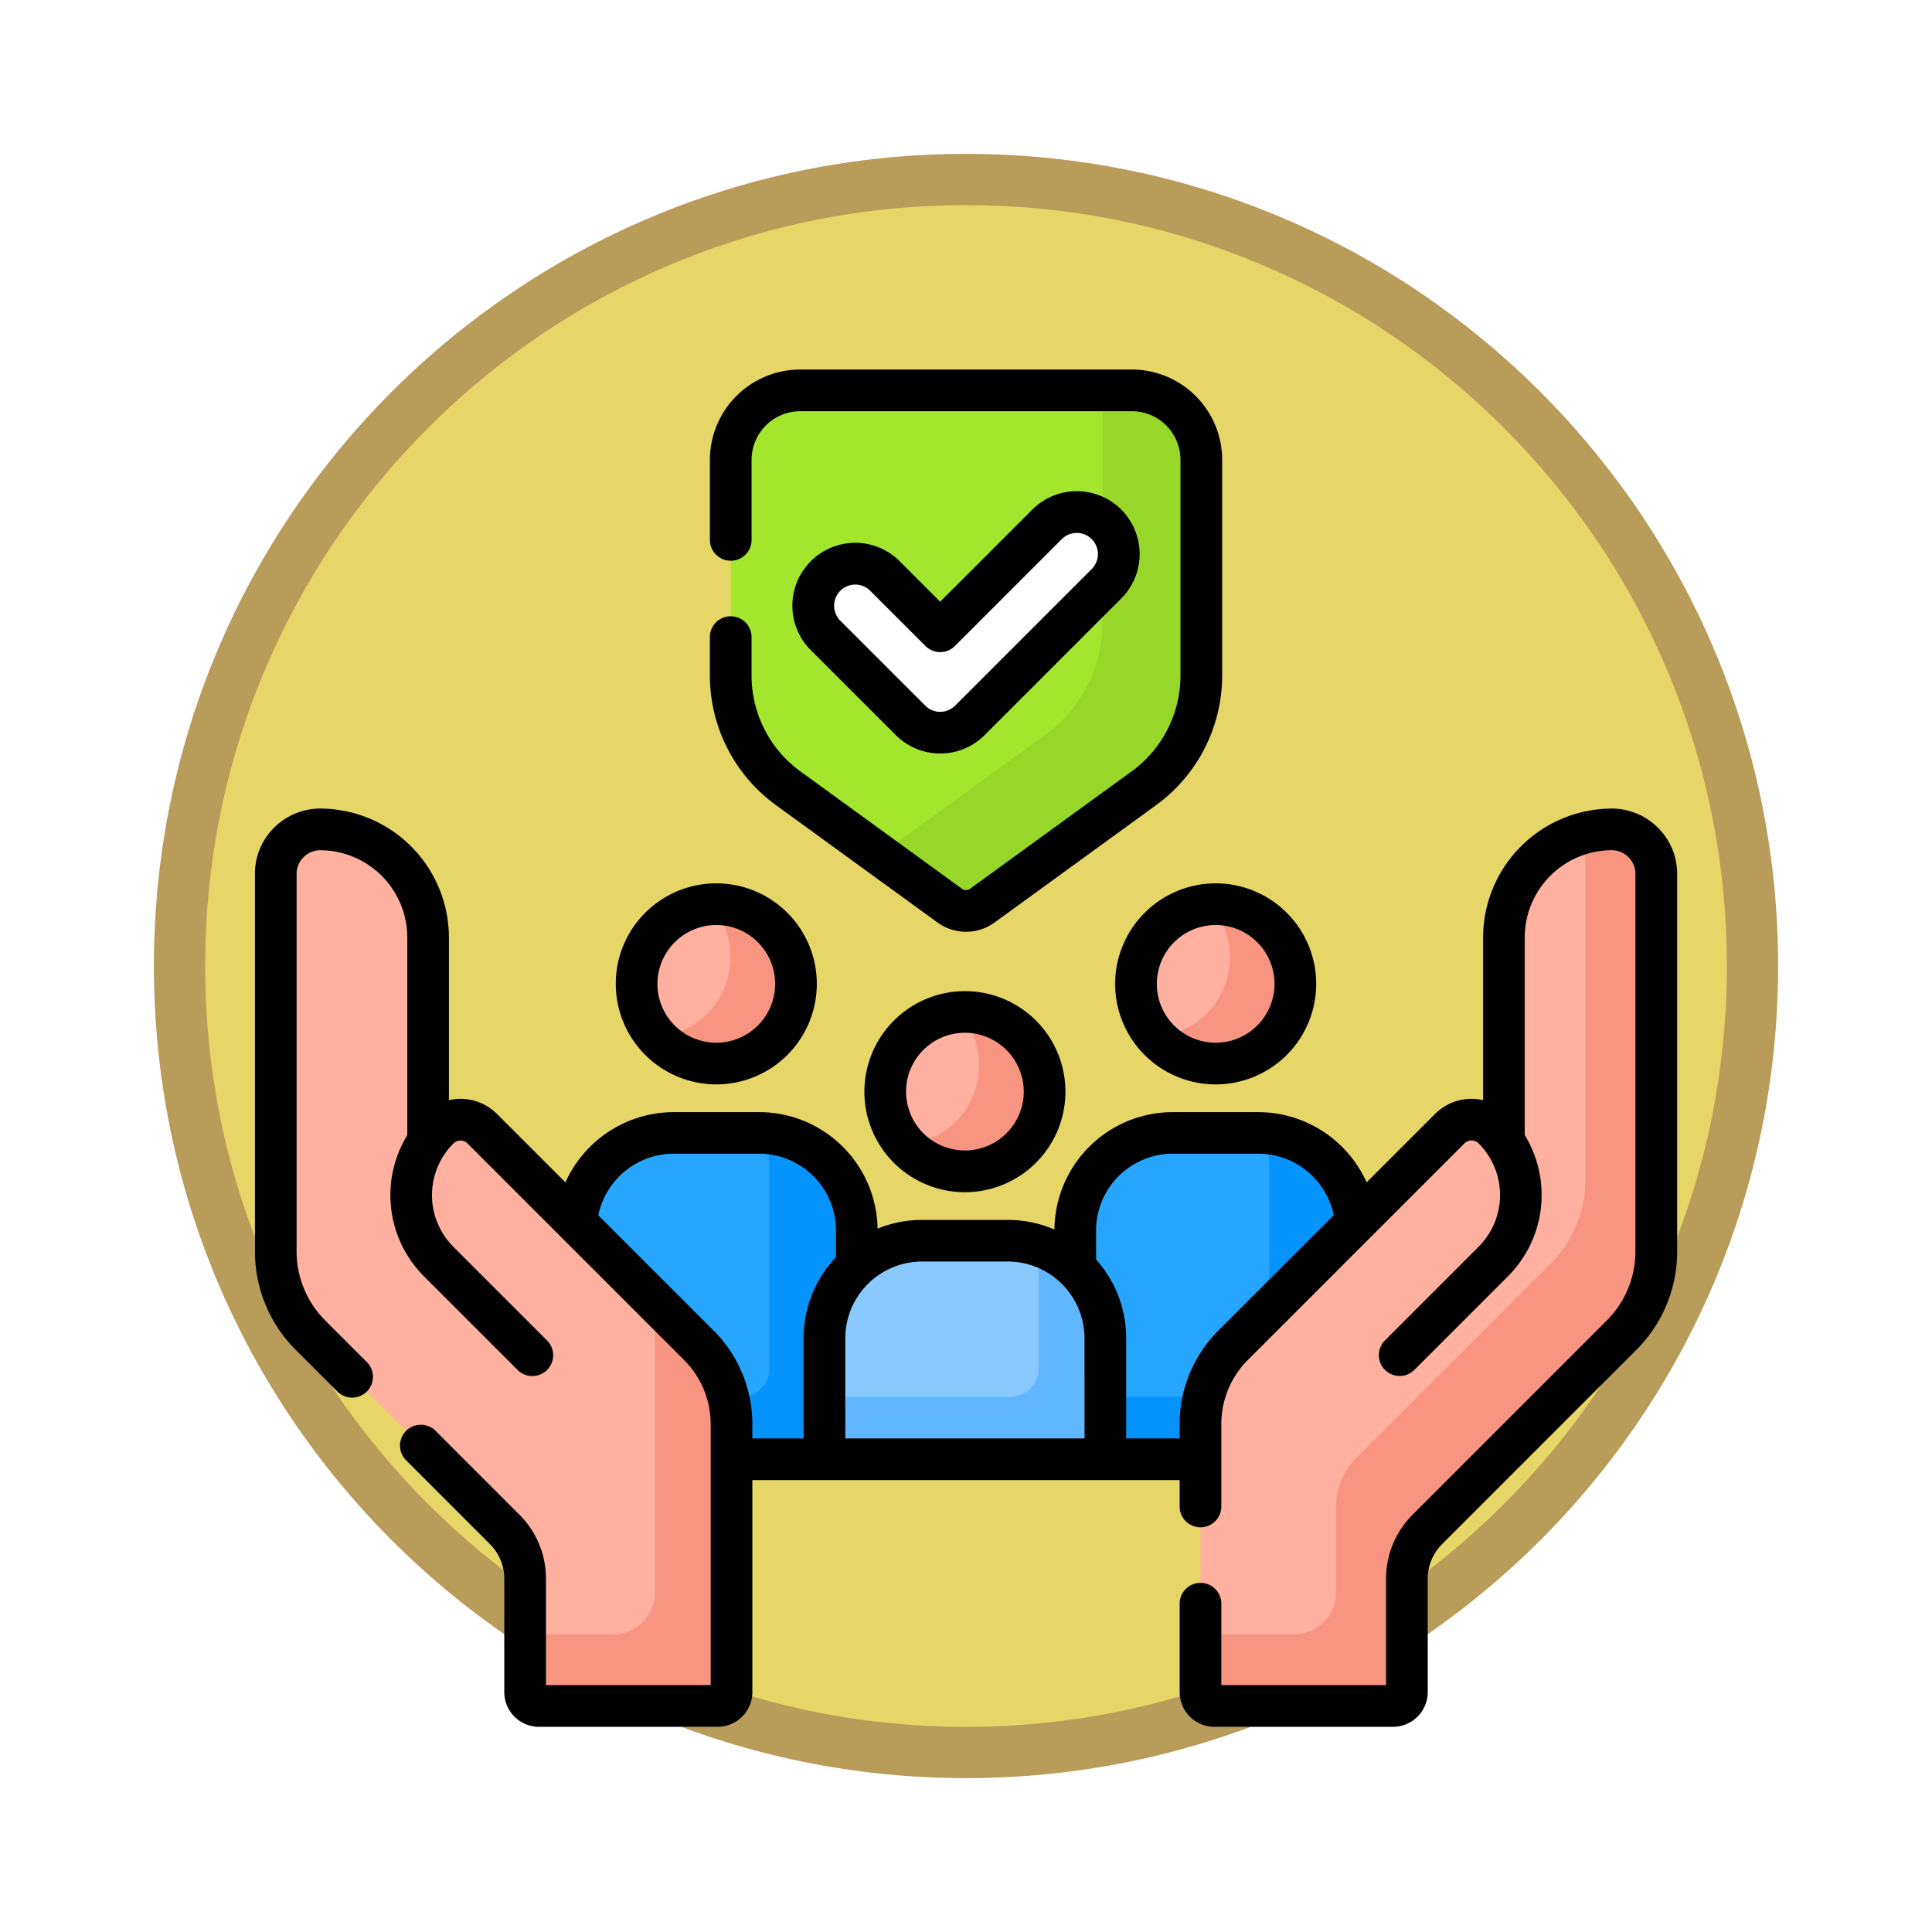 <svg xmlns="http://www.w3.org/2000/svg" xmlns:xlink="http://www.w3.org/1999/xlink" width="113" height="113" viewBox="0 0 113 113">
  <defs>
    <filter id="Trazado_982547" x="0" y="0" width="113" height="113" filterUnits="userSpaceOnUse">
      <feOffset dy="3" input="SourceAlpha"/>
      <feGaussianBlur stdDeviation="3" result="blur"/>
      <feFlood flood-opacity="0.161"/>
      <feComposite operator="in" in2="blur"/>
      <feComposite in="SourceGraphic"/>
    </filter>
  </defs>
  <g id="Grupo_1217927" data-name="Grupo 1217927" transform="translate(-1217.234 -9696.844)">
    <g id="Grupo_1216308" data-name="Grupo 1216308" transform="translate(1226.234 9702.844)">
      <g id="Grupo_1208705" data-name="Grupo 1208705">
        <g id="Grupo_1148633" data-name="Grupo 1148633">
          <g id="Grupo_1148525" data-name="Grupo 1148525">
            <g transform="matrix(1, 0, 0, 1, -9, -6)" filter="url(#Trazado_982547)">
              <g id="Trazado_982547-2" data-name="Trazado 982547" transform="translate(9 6)" fill="#e6d567">
                <path d="M 47.5 93.5 C 41.289 93.5 35.265 92.284 29.595 89.886 C 24.118 87.569 19.198 84.252 14.973 80.027 C 10.748 75.802 7.431 70.882 5.114 65.405 C 2.716 59.735 1.5 53.711 1.5 47.5 C 1.5 41.289 2.716 35.265 5.114 29.595 C 7.431 24.118 10.748 19.198 14.973 14.973 C 19.198 10.748 24.118 7.431 29.595 5.114 C 35.265 2.716 41.289 1.5 47.5 1.5 C 53.711 1.5 59.735 2.716 65.405 5.114 C 70.882 7.431 75.802 10.748 80.027 14.973 C 84.252 19.198 87.569 24.118 89.886 29.595 C 92.284 35.265 93.5 41.289 93.5 47.5 C 93.5 53.711 92.284 59.735 89.886 65.405 C 87.569 70.882 84.252 75.802 80.027 80.027 C 75.802 84.252 70.882 87.569 65.405 89.886 C 59.735 92.284 53.711 93.5 47.5 93.5 Z" stroke="none"/>
                <path d="M 47.5 3 C 41.491 3 35.664 4.176 30.18 6.496 C 24.881 8.737 20.122 11.946 16.034 16.034 C 11.946 20.122 8.737 24.881 6.496 30.18 C 4.176 35.664 3 41.491 3 47.5 C 3 53.509 4.176 59.336 6.496 64.82 C 8.737 70.119 11.946 74.878 16.034 78.966 C 20.122 83.054 24.881 86.263 30.18 88.504 C 35.664 90.824 41.491 92 47.5 92 C 53.509 92 59.336 90.824 64.82 88.504 C 70.119 86.263 74.878 83.054 78.966 78.966 C 83.054 74.878 86.263 70.119 88.504 64.82 C 90.824 59.336 92 53.509 92 47.5 C 92 41.491 90.824 35.664 88.504 30.18 C 86.263 24.881 83.054 20.122 78.966 16.034 C 74.878 11.946 70.119 8.737 64.82 6.496 C 59.336 4.176 53.509 3 47.5 3 M 47.5 0 C 73.734 0 95 21.266 95 47.5 C 95 73.734 73.734 95 47.5 95 C 21.266 95 0 73.734 0 47.5 C 0 21.266 21.266 0 47.5 0 Z" stroke="none" fill="#ba9c5a"/>
              </g>
            </g>
          </g>
        </g>
      </g>
    </g>
    <g id="seguridad-social" transform="translate(1232.145 9706.782)">
      <g id="Grupo_1217925" data-name="Grupo 1217925" transform="translate(1.218 12.894)">
        <g id="Grupo_1217908" data-name="Grupo 1217908" transform="translate(26.609)">
          <path id="Trazado_1086625" data-name="Trazado 1086625" d="M186.007,49.311l9.459-6.872a8.123,8.123,0,0,0,3.348-6.572V23.237a4.062,4.062,0,0,0-4.061-4.061h-19.4a4.062,4.062,0,0,0-4.061,4.061v12.63a8.123,8.123,0,0,0,3.348,6.572l9.459,6.872A1.625,1.625,0,0,0,186.007,49.311Z" transform="translate(-171.29 -19.176)" fill="#a2e62e"/>
          <path id="Trazado_1086626" data-name="Trazado 1086626" d="M239.745,19.176h-1.72V32.752a8.123,8.123,0,0,1-3.348,6.572l-9.667,7.023,4.08,2.964a1.625,1.625,0,0,0,1.91,0l9.459-6.872a8.123,8.123,0,0,0,3.348-6.572V23.237a4.062,4.062,0,0,0-4.061-4.061Z" transform="translate(-216.283 -19.176)" fill="#97d729"/>
          <g id="Grupo_1217907" data-name="Grupo 1217907" transform="translate(4.829 7.12)">
            <path id="Trazado_1086627" data-name="Trazado 1086627" d="M208.438,75.9a2.455,2.455,0,0,1-1.737-.719l-4.967-4.967a2.456,2.456,0,1,1,3.473-3.473l3.23,3.23,6.251-6.251a2.456,2.456,0,0,1,3.473,3.473l-7.987,7.988A2.456,2.456,0,0,1,208.438,75.9Z" transform="translate(-201.016 -63)" fill="#fff"/>
          </g>
        </g>
        <g id="Grupo_1217913" data-name="Grupo 1217913" transform="translate(17.56 30.052)">
          <g id="Grupo_1217910" data-name="Grupo 1217910" transform="translate(29.201)">
            <path id="Trazado_1086628" data-name="Trazado 1086628" d="M306.049,286.5h-5.015a5.707,5.707,0,0,0-5.707,5.707v2.414a5.526,5.526,0,0,1,1.6,3.89v7.077h5.89v-2.046a6.345,6.345,0,0,1,1.871-4.516l7.063-7.063A5.706,5.706,0,0,0,306.049,286.5Z" transform="translate(-295.327 -273.124)" fill="#26a6fe"/>
            <g id="Grupo_1217909" data-name="Grupo 1217909" transform="translate(1.599 13.384)">
              <path id="Trazado_1086629" data-name="Trazado 1086629" d="M363.171,297.079,368.254,292a5.706,5.706,0,0,0-5.462-5.457,5.689,5.689,0,0,1,.379,2.045Z" transform="translate(-353.43 -286.539)" fill="#0593fc"/>
              <path id="Trazado_1086630" data-name="Trazado 1086630" d="M305.167,381.5v3.656h5.89v-2.046a6.419,6.419,0,0,1,.2-1.609Z" transform="translate(-305.167 -366.071)" fill="#0593fc"/>
            </g>
            <circle id="Elipse_11981" data-name="Elipse 11981" cx="4.661" cy="4.661" r="4.661" transform="translate(3.554 0)" fill="#ffb09e"/>
            <path id="Trazado_1086631" data-name="Trazado 1086631" d="M327.941,204.158c-.117,0-.234.006-.349.014a4.659,4.659,0,0,1-3.132,7.744,4.66,4.66,0,1,0,3.481-7.758Z" transform="translate(-319.727 -204.158)" fill="#f89580"/>
          </g>
          <g id="Grupo_1217911" data-name="Grupo 1217911" transform="translate(0 0)">
            <path id="Trazado_1086632" data-name="Trazado 1086632" d="M130.281,305.591v-7.077a5.528,5.528,0,0,1,1.727-4.016v-2.289A5.707,5.707,0,0,0,126.3,286.5h-5.015a5.706,5.706,0,0,0-5.7,5.463l7.063,7.063a6.345,6.345,0,0,1,1.871,4.516v2.046Z" transform="translate(-115.586 -273.124)" fill="#26a6fe"/>
            <path id="Trazado_1086633" data-name="Trazado 1086633" d="M175.285,305.617V298.54a5.528,5.528,0,0,1,1.727-4.016v-2.289a5.706,5.706,0,0,0-5.5-5.7,5.69,5.69,0,0,1,.379,2.046v11.757a1.625,1.625,0,0,1-1.625,1.625h-.943a6.428,6.428,0,0,1,.2,1.609v2.046Z" transform="translate(-160.59 -273.151)" fill="#0593fc"/>
            <circle id="Elipse_11982" data-name="Elipse 11982" cx="4.661" cy="4.661" r="4.661" transform="translate(3.548)" fill="#ffb09e"/>
          </g>
          <g id="Grupo_1217912" data-name="Grupo 1217912" transform="translate(14.533 6.305)">
            <path id="Trazado_1086634" data-name="Trazado 1086634" d="M221.471,338.093v-7.077a5.707,5.707,0,0,0-5.707-5.707h-5.015a5.707,5.707,0,0,0-5.707,5.707v7.077Z" transform="translate(-205.042 -311.932)" fill="#8ac9fe"/>
            <path id="Trazado_1086635" data-name="Trazado 1086635" d="M217.256,326.53a5.7,5.7,0,0,1,.309,1.853v5.453a1.625,1.625,0,0,1-1.625,1.625h-10.9v3.656h16.429v-7.077A5.708,5.708,0,0,0,217.256,326.53Z" transform="translate(-205.042 -312.954)" fill="#60b7ff"/>
            <circle id="Elipse_11983" data-name="Elipse 11983" cx="4.661" cy="4.661" r="4.661" transform="translate(3.554)" fill="#ffb09e"/>
          </g>
        </g>
        <g id="Grupo_1217923" data-name="Grupo 1217923" transform="translate(0 25.678)">
          <g id="Grupo_1217918" data-name="Grupo 1217918" transform="translate(0 0)">
            <g id="Grupo_1217917" data-name="Grupo 1217917">
              <g id="Grupo_1217916" data-name="Grupo 1217916">
                <g id="Grupo_1217915" data-name="Grupo 1217915">
                  <path id="Trazado_1086636" data-name="Trazado 1086636" d="M34.156,227.691V212.027a6.549,6.549,0,0,0-1.918-4.631L19.581,194.74a1.8,1.8,0,0,0-2.545-.011,5.527,5.527,0,0,0-.627.746V183.55a6.317,6.317,0,0,0-6.286-6.317,2.608,2.608,0,0,0-2.624,2.6v22.072a6.96,6.96,0,0,0,2.039,4.921l11.347,11.347a4.093,4.093,0,0,1,1.2,2.894v6.624a.812.812,0,0,0,.812.812H33.344A.813.813,0,0,0,34.156,227.691Z" transform="translate(-7.5 -177.233)" fill="#ffb09e"/>
                  <g id="Grupo_1217914" data-name="Grupo 1217914" transform="translate(14.584 27.601)">
                    <path id="Trazado_1086637" data-name="Trazado 1086637" d="M109.343,354.323a6.549,6.549,0,0,0-1.918-4.631l-2.562-2.562v17.037a2.437,2.437,0,0,1-2.437,2.437H97.271v3.383a.812.812,0,0,0,.812.812h10.447a.812.812,0,0,0,.812-.812Z" transform="translate(-97.271 -347.13)" fill="#f89580"/>
                  </g>
                </g>
              </g>
            </g>
          </g>
          <g id="Grupo_1217922" data-name="Grupo 1217922" transform="translate(54.086)">
            <g id="Grupo_1217921" data-name="Grupo 1217921">
              <g id="Grupo_1217920" data-name="Grupo 1217920">
                <g id="Grupo_1217919" data-name="Grupo 1217919">
                  <path id="Trazado_1086638" data-name="Trazado 1086638" d="M340.422,227.691V212.027a6.549,6.549,0,0,1,1.918-4.631L355,194.74a1.8,1.8,0,0,1,2.545-.011,5.528,5.528,0,0,1,.627.746V183.55a6.317,6.317,0,0,1,6.286-6.317,2.608,2.608,0,0,1,2.624,2.6v22.072a6.96,6.96,0,0,1-2.039,4.921l-11.347,11.347a4.093,4.093,0,0,0-1.2,2.894v6.624a.812.812,0,0,1-.812.812H341.234A.813.813,0,0,1,340.422,227.691Z" transform="translate(-340.422 -177.233)" fill="#ffb09e"/>
                  <path id="Trazado_1086639" data-name="Trazado 1086639" d="M367.078,179.833a2.6,2.6,0,0,0-2.574-2.6,6.325,6.325,0,0,0-1.569.193v20.285a6.96,6.96,0,0,1-2.039,4.921L349.55,213.977a4.093,4.093,0,0,0-1.2,2.894v5a2.437,2.437,0,0,1-2.437,2.437h-5.492v3.383a.812.812,0,0,0,.812.812h10.447a.812.812,0,0,0,.812-.812v-6.623a4.093,4.093,0,0,1,1.2-2.894l11.347-11.347a6.96,6.96,0,0,0,2.039-4.921Z" transform="translate(-340.422 -177.232)" fill="#f89580"/>
                </g>
              </g>
            </g>
          </g>
        </g>
        <g id="Grupo_1217924" data-name="Grupo 1217924" transform="translate(22.286 30.052)">
          <path id="Trazado_1086640" data-name="Trazado 1086640" d="M237.656,242.966c-.117,0-.234.006-.349.014a4.659,4.659,0,0,1-3.132,7.744,4.66,4.66,0,1,0,3.481-7.758Z" transform="translate(-219.636 -236.661)" fill="#f89580"/>
          <path id="Trazado_1086641" data-name="Trazado 1086641" d="M148.163,204.158c-.117,0-.234.006-.349.014a4.659,4.659,0,0,1-3.132,7.744,4.66,4.66,0,1,0,3.481-7.758Z" transform="translate(-144.682 -204.158)" fill="#f89580"/>
        </g>
      </g>
      <g id="Grupo_1217926" data-name="Grupo 1217926" transform="translate(0 11.676)">
        <path id="Trazado_1086642" data-name="Trazado 1086642" d="M167.64,37.143l9.459,6.872a2.835,2.835,0,0,0,3.342,0l9.459-6.872a9.369,9.369,0,0,0,3.851-7.557V16.956a5.286,5.286,0,0,0-5.28-5.28h-19.4a5.286,5.286,0,0,0-5.28,5.28v4.683a1.218,1.218,0,1,0,2.437,0V16.956a2.846,2.846,0,0,1,2.843-2.843h19.4a2.846,2.846,0,0,1,2.843,2.843v12.63a6.925,6.925,0,0,1-2.846,5.586l-9.459,6.872a.4.4,0,0,1-.477,0l-9.459-6.872a6.925,6.925,0,0,1-2.846-5.586V27.325a1.218,1.218,0,0,0-2.437,0v2.261A9.37,9.37,0,0,0,167.64,37.143Z" transform="translate(-137.18 -11.676)"/>
        <path id="Trazado_1086643" data-name="Trazado 1086643" d="M199.558,69.769a3.674,3.674,0,0,0,5.2,0l7.987-7.988a3.674,3.674,0,0,0-5.2-5.2l-5.389,5.389-2.368-2.368a3.674,3.674,0,1,0-5.2,5.2Zm-3.243-8.439a1.237,1.237,0,0,1,1.75,0l3.23,3.23a1.218,1.218,0,0,0,1.723,0l6.251-6.251a1.237,1.237,0,0,1,1.75,1.75l-7.987,7.988a1.237,1.237,0,0,1-1.75,0l-4.967-4.967a1.237,1.237,0,0,1,0-1.75Z" transform="translate(-162.077 -48.39)"/>
        <path id="Trazado_1086644" data-name="Trazado 1086644" d="M82.054,170.848a3.808,3.808,0,0,0-2.7-1.117h-.019a7.551,7.551,0,0,0-7.5,7.535v9.521a3.044,3.044,0,0,0-.675-.078,3.006,3.006,0,0,0-2.139.886l-4,4a6.966,6.966,0,0,0-6.32-4.109H53.685a6.932,6.932,0,0,0-6.924,6.866,6.885,6.885,0,0,0-2.729-.561H39.018a6.884,6.884,0,0,0-2.6.509,6.932,6.932,0,0,0-6.922-6.814H24.479a6.966,6.966,0,0,0-6.32,4.109l-4-4a3.009,3.009,0,0,0-2.814-.808v-9.521a7.551,7.551,0,0,0-7.5-7.535,3.829,3.829,0,0,0-2.723,1.117A3.788,3.788,0,0,0,0,173.551v22.071a8.125,8.125,0,0,0,2.4,5.783l2.421,2.421A1.218,1.218,0,1,0,6.54,202.1l-2.421-2.421a5.7,5.7,0,0,1-1.682-4.06V173.551a1.368,1.368,0,0,1,.407-.976,1.388,1.388,0,0,1,.986-.407h.007a5.109,5.109,0,0,1,5.074,5.1v11.563a6.719,6.719,0,0,0,.972,8.254l5.48,5.48a1.218,1.218,0,0,0,1.723-1.723l-5.48-5.48a4.272,4.272,0,0,1,0-6.041.588.588,0,0,1,.832,0l12.656,12.656a5.3,5.3,0,0,1,1.561,3.769V221H17.021v-6.217a5.277,5.277,0,0,0-1.556-3.756l-4.9-4.9a1.218,1.218,0,1,0-1.723,1.723l4.9,4.9a2.855,2.855,0,0,1,.842,2.033v6.624a2.033,2.033,0,0,0,2.031,2.031H27.062a2.033,2.033,0,0,0,2.031-2.031v-12.4H54.086v1.543a1.218,1.218,0,1,0,2.437,0v-4.808a5.3,5.3,0,0,1,1.561-3.769l12.657-12.657a.588.588,0,0,1,.832,0,4.272,4.272,0,0,1,0,6.041l-5.48,5.48a1.218,1.218,0,0,0,1.723,1.723l5.48-5.48a6.719,6.719,0,0,0,.972-8.254V177.266a5.109,5.109,0,0,1,5.074-5.1h.007a1.388,1.388,0,0,1,.986.407,1.368,1.368,0,0,1,.407.976v22.071a5.7,5.7,0,0,1-1.682,4.06L67.714,211.028a5.277,5.277,0,0,0-1.556,3.756V221H56.523v-4.763a1.218,1.218,0,1,0-2.437,0v5.17a2.033,2.033,0,0,0,2.031,2.031H66.564a2.033,2.033,0,0,0,2.031-2.031v-6.624a2.855,2.855,0,0,1,.842-2.033l11.347-11.347a8.125,8.125,0,0,0,2.4-5.783V173.551A3.788,3.788,0,0,0,82.054,170.848ZM33.982,195.966a6.9,6.9,0,0,0-1.89,4.747v5.859h-3v-.828a7.717,7.717,0,0,0-2.275-5.492l-6.735-6.735a4.512,4.512,0,0,1,4.4-3.6h5.015a4.494,4.494,0,0,1,4.488,4.488Zm14.539,10.605H34.529v-5.859a4.494,4.494,0,0,1,4.488-4.488h5.015a4.494,4.494,0,0,1,4.488,4.488Zm7.84-6.32a7.716,7.716,0,0,0-2.275,5.492v.828H50.958v-5.859a6.9,6.9,0,0,0-1.761-4.608v-1.7a4.493,4.493,0,0,1,4.488-4.488H58.7a4.512,4.512,0,0,1,4.4,3.6Z" transform="translate(0 -144.053)"/>
        <path id="Trazado_1086645" data-name="Trazado 1086645" d="M309.7,202.537a5.879,5.879,0,1,0,5.879-5.879A5.886,5.886,0,0,0,309.7,202.537Zm9.321,0a3.442,3.442,0,1,1-3.442-3.442A3.446,3.446,0,0,1,319.022,202.537Z" transform="translate(-259.387 -166.606)"/>
        <path id="Trazado_1086646" data-name="Trazado 1086646" d="M135.8,208.416a5.879,5.879,0,1,0-5.879-5.879A5.886,5.886,0,0,0,135.8,208.416Zm0-9.321a3.442,3.442,0,1,1-3.442,3.442A3.446,3.446,0,0,1,135.8,199.095Z" transform="translate(-108.816 -166.606)"/>
        <path id="Trazado_1086647" data-name="Trazado 1086647" d="M219.417,241.345a5.879,5.879,0,1,0,5.879-5.879A5.886,5.886,0,0,0,219.417,241.345Zm9.321,0A3.442,3.442,0,1,1,225.3,237.9,3.446,3.446,0,0,1,228.738,241.345Z" transform="translate(-183.771 -199.109)"/>
      </g>
    </g>
  </g>
</svg>
